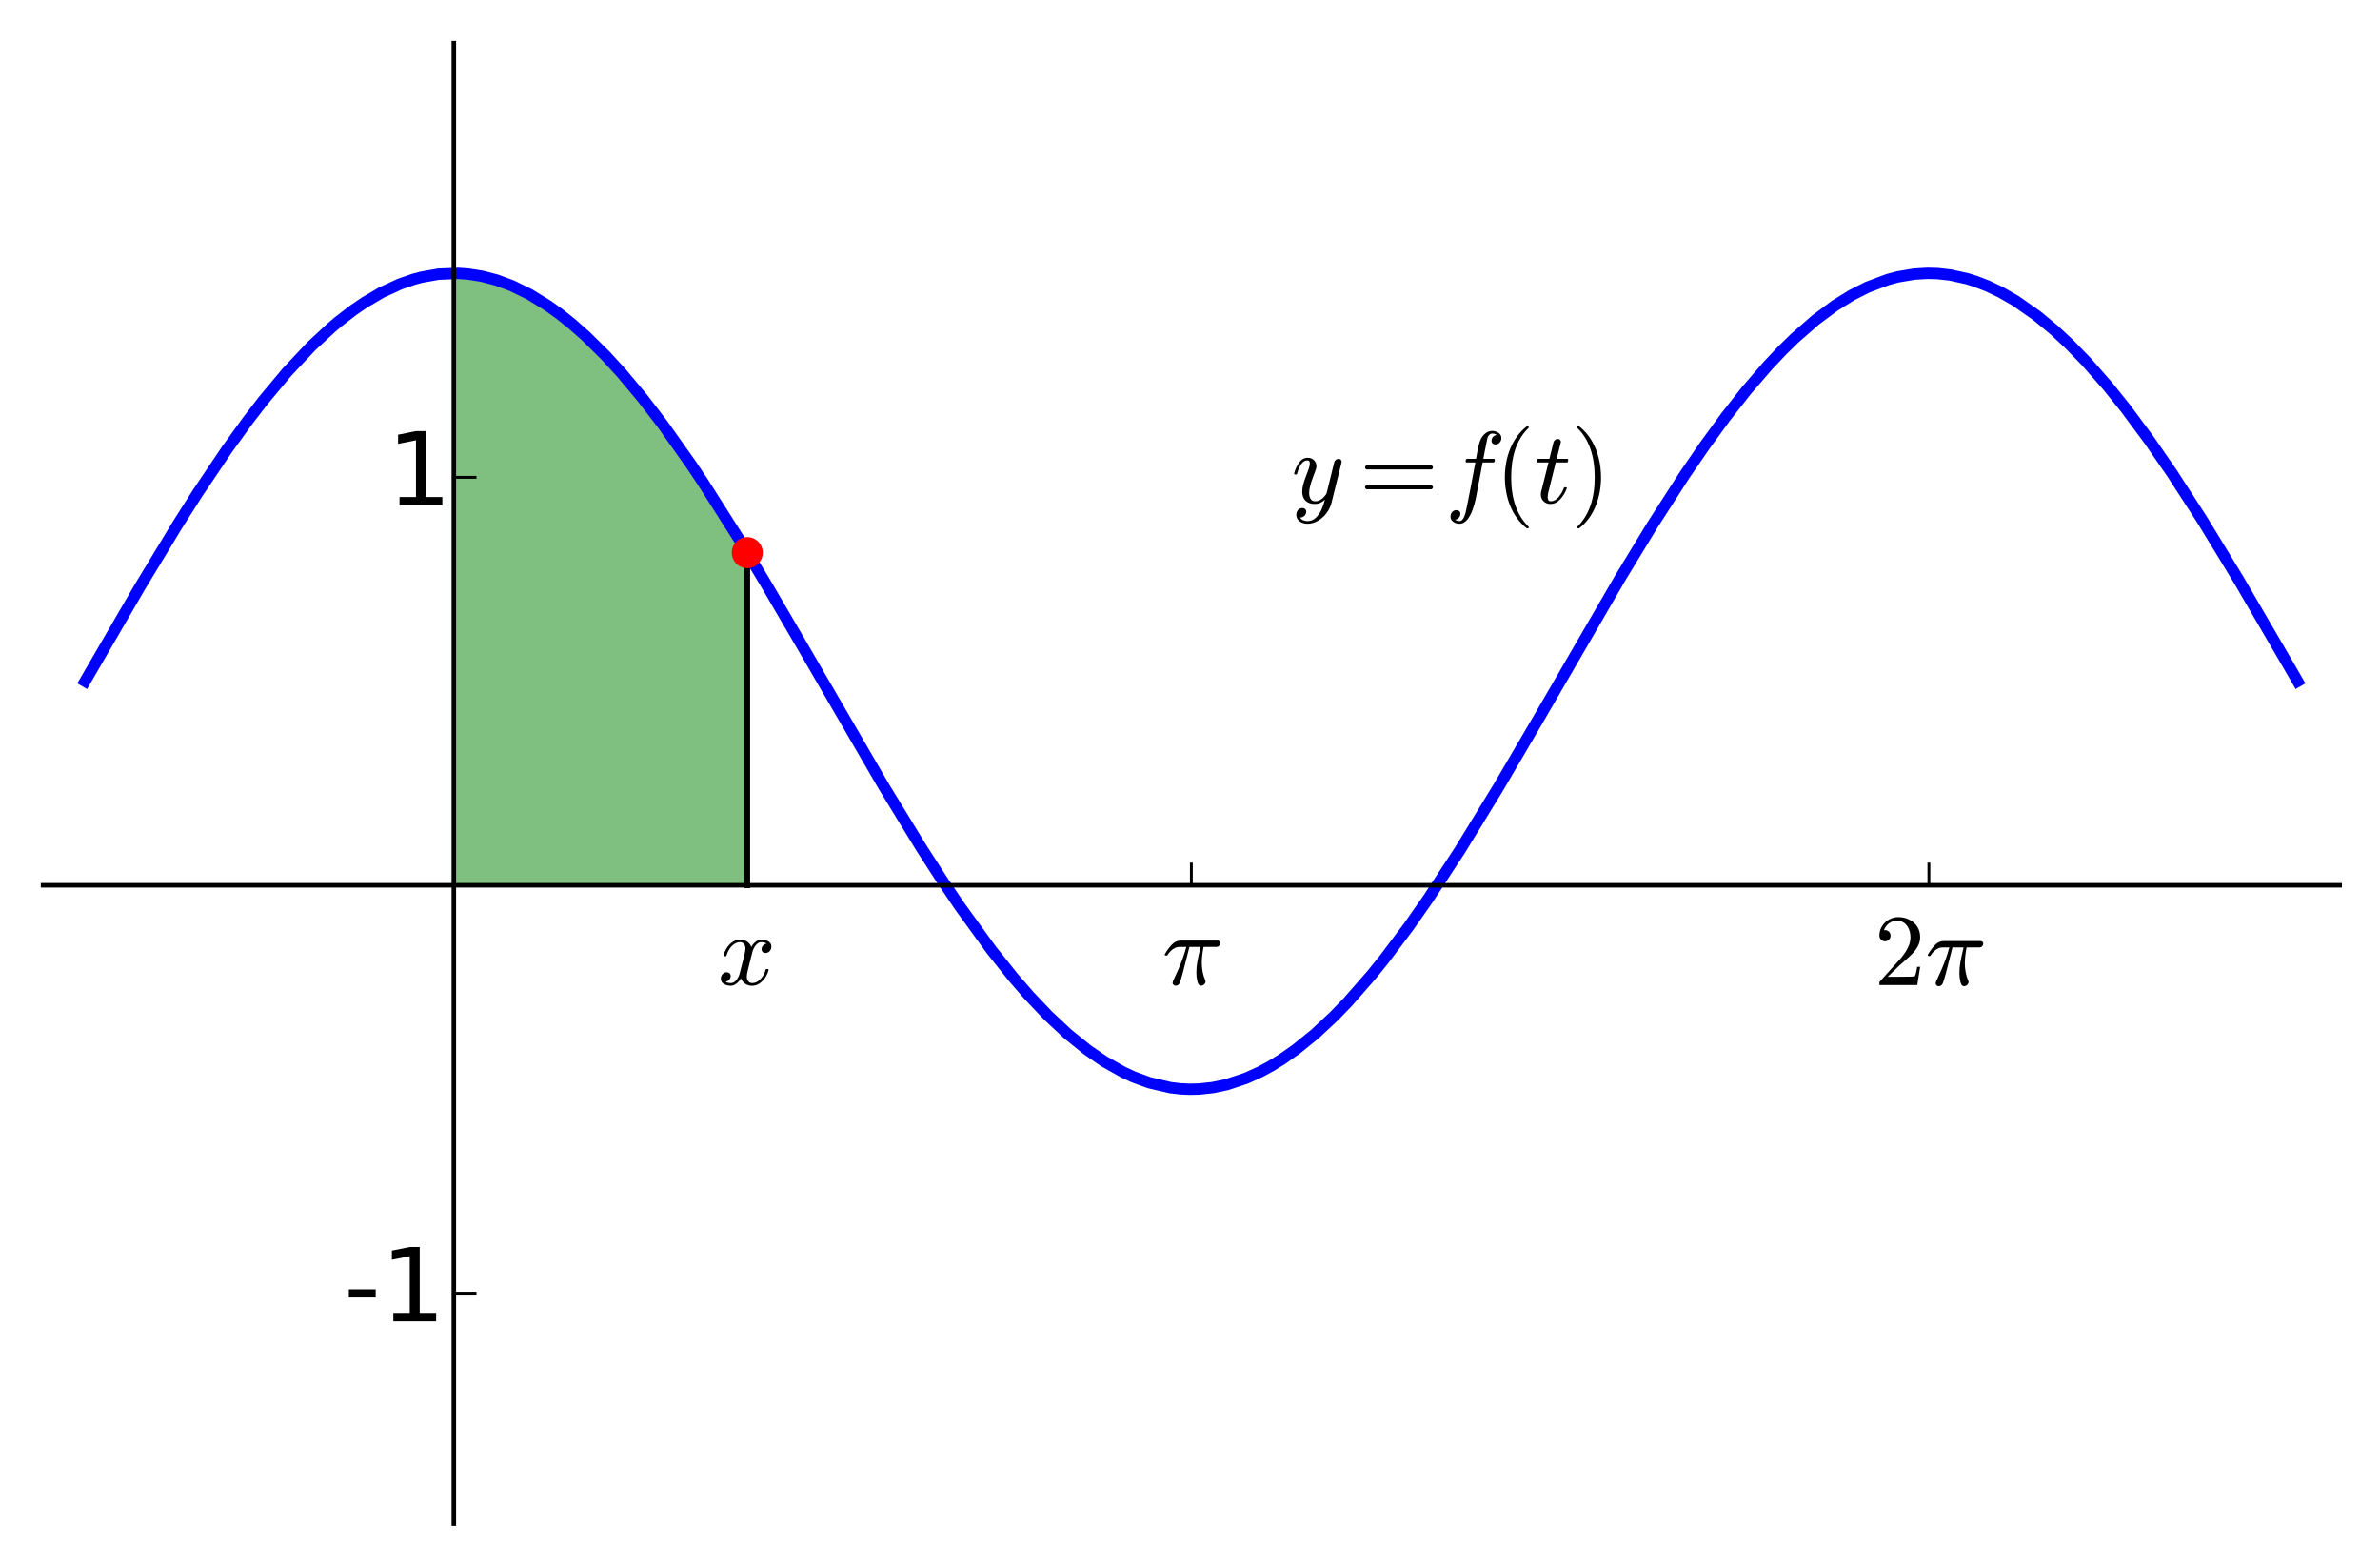 <?xml version="1.0" encoding="utf-8" standalone="no"?>
<!DOCTYPE svg PUBLIC "-//W3C//DTD SVG 1.1//EN"
  "http://www.w3.org/Graphics/SVG/1.1/DTD/svg11.dtd">
<!-- Created with matplotlib (http://matplotlib.org/) -->
<svg height="276pt" version="1.1" viewBox="0 0 420 276" width="420pt" xmlns="http://www.w3.org/2000/svg" xmlns:xlink="http://www.w3.org/1999/xlink">
 <defs>
  <style type="text/css">
*{stroke-linecap:butt;stroke-linejoin:round;}
  </style>
 </defs>
 <g id="figure_1">
  <g id="patch_1">
   <path d="
M0 276.48
L420.48 276.48
L420.48 0
L0 0
z
" style="fill:#ffffff;"/>
  </g>
  <g id="axes_1">
   <g id="patch_2">
    <path d="
M7.2 269.28
L413.28 269.28
L413.28 7.2
L7.2 7.2
z
" style="fill:#ffffff;"/>
   </g>
   <g id="patch_3">
    <path clip-path="url(#pee1ae5a8af)" d="
M80.086 156.24
L80.086 48.24
L80.257 48.241
L80.664 48.247
L80.923 48.255
L81.24 48.268
L81.261 48.269
L81.576 48.286
L82.015 48.318
L82.281 48.341
L82.555 48.368
L82.64 48.377
L83.02 48.42
L83.336 48.461
L83.454 48.478
L83.611 48.501
L83.95 48.553
L84.254 48.604
L84.429 48.635
L84.728 48.691
L85.084 48.763
L85.242 48.797
L85.556 48.867
L85.857 48.937
L86.131 49.005
L86.225 49.029
L86.667 49.147
L86.861 49.201
L87.216 49.303
L87.483 49.385
L87.747 49.467
L87.942 49.531
L88.127 49.592
L88.351 49.668
L88.645 49.771
L88.841 49.842
L89.178 49.967
L89.513 50.096
L89.75 50.19
L89.918 50.258
L90.188 50.37
L90.543 50.521
L90.668 50.576
L90.964 50.708
L91.278 50.851
L91.471 50.942
L91.694 51.048
L92.125 51.259
L92.302 51.347
L92.64 51.52
L92.73 51.567
L93.12 51.774
L93.349 51.898
L93.573 52.021
L93.984 52.254
L94.017 52.272
L94.435 52.515
L94.59 52.607
L95.019 52.867
L95.135 52.938
L95.363 53.08
L95.631 53.249
L96.073 53.534
L96.114 53.561
L96.575 53.868
L96.785 54.01
L96.881 54.076
L97.304 54.369
L97.621 54.593
L97.79 54.715
L98.144 54.971
L98.306 55.091
L98.593 55.305
L98.753 55.426
L99.196 55.765
L99.329 55.868
L99.492 55.995
L99.932 56.344
L100.045 56.435
L100.497 56.803
L100.759 57.019
L100.919 57.153
L101.146 57.344
L101.448 57.601
L101.678 57.799
L101.907 57.998
L102.147 58.209
L102.348 58.387
L102.84 58.829
L103.052 59.022
L103.317 59.266
L103.453 59.392
L103.642 59.568
L104.106 60.006
L104.249 60.143
L104.548 60.43
L104.8 60.675
L105.162 61.031
L105.336 61.204
L105.644 61.511
L105.73 61.598
L106.07 61.943
L106.257 62.135
L106.668 62.559
L106.943 62.846
L107.104 63.015
L107.346 63.272
L107.747 63.701
L107.932 63.9
L108.123 64.107
L108.497 64.517
L108.644 64.679
L108.87 64.929
L109.221 65.323
L109.47 65.603
L109.72 65.887
L110.003 66.211
L110.258 66.505
L110.459 66.738
L110.682 66.998
L111.094 67.482
L111.345 67.781
L111.64 68.133
L111.758 68.275
L112.137 68.733
L112.312 68.945
L112.703 69.425
L112.797 69.541
L113.133 69.957
L113.398 70.287
L113.592 70.531
L113.883 70.898
L114.242 71.354
L114.456 71.628
L114.736 71.988
L115.024 72.361
L115.098 72.457
L115.565 73.067
L115.823 73.407
L115.958 73.585
L116.363 74.123
L116.406 74.18
L116.796 74.703
L117.003 74.983
L117.401 75.523
L117.671 75.892
L117.871 76.166
L117.999 76.342
L118.469 76.992
L118.602 77.177
L118.876 77.56
L119 77.734
L119.461 78.382
L119.546 78.504
L119.966 79.1
L120.132 79.337
L120.409 79.735
L120.754 80.232
L120.864 80.39
L121.111 80.748
L121.558 81.4
L121.697 81.604
L121.949 81.974
L122.283 82.468
L122.57 82.893
L122.693 83.076
L123.037 83.589
L123.278 83.95
L123.606 84.444
L123.899 84.886
L124.149 85.265
L124.22 85.373
L124.645 86.022
L124.872 86.369
L125.013 86.586
L125.466 87.283
L125.701 87.646
L125.832 87.85
L126.26 88.517
L126.496 88.886
L126.708 89.217
L127.043 89.744
L127.094 89.824
L127.568 90.572
L127.795 90.932
L127.857 91.031
L128.251 91.657
L128.551 92.138
L128.653 92.3
L128.916 92.722
L129.145 93.09
L129.65 93.905
L129.91 94.327
L130.029 94.519
L130.244 94.87
L130.611 95.466
L130.957 96.032
L131.038 96.165
L131.317 96.622
L131.582 97.057
L131.873 97.537
L131.873 156.24
z
" style="fill:#008000;opacity:0.5;"/>
   </g>
   <g id="line2d_1">
    <path clip-path="url(#pee1ae5a8af)" d="
M15.009 156.24
L405.471 156.24
L405.471 156.24" style="fill:none;"/>
   </g>
   <g id="line2d_2">
    <path clip-path="url(#pee1ae5a8af)" d="
M15.009 120.24
L24.693 103.564
L31.321 92.619
L34.917 86.958
L40.071 79.293
L43.774 74.171
L46.444 70.703
L50.668 65.642
L54.98 61.061
L58.52 57.777
L59.782 56.715
L62.416 54.69
L64.314 53.395
L67.352 51.614
L70.555 50.137
L72.993 49.293
L74.336 48.932
L77.37 48.395
L80.881 48.253
L82.567 48.369
L85.005 48.747
L87.613 49.425
L90.332 50.431
L93.471 51.965
L96.742 53.98
L98.888 55.528
L100.868 57.11
L103.35 59.296
L106.871 62.771
L109.702 65.867
L113.36 70.24
L116.907 74.853
L121.902 81.906
L124.009 85.053
L130.52 95.318
L135.115 102.949
L141.616 114.082
L155.925 138.734
L162.578 149.622
L166.259 155.339
L169.349 159.925
L174.973 167.691
L178.856 172.551
L181.642 175.757
L184.953 179.24
L188.454 182.512
L191.879 185.284
L194.835 187.32
L198.258 189.25
L200.063 190.079
L202.79 191.079
L206.502 191.947
L208.282 192.16
L209.951 192.238
L211.62 192.2
L214.008 191.942
L216.5 191.42
L219.915 190.286
L222.418 189.152
L224.302 188.132
L226.199 186.964
L228.753 185.17
L232.032 182.507
L235.427 179.339
L237.883 176.799
L242.11 171.967
L244.266 169.291
L248.555 163.582
L251.999 158.658
L257.608 150.088
L264.412 138.974
L271.302 127.207
L285.935 101.988
L291.632 92.613
L297.319 83.774
L300.889 78.566
L304.539 73.563
L308.213 68.89
L311.985 64.515
L314.502 61.849
L316.71 59.688
L320.394 56.468
L323.809 53.933
L326.756 52.106
L329.557 50.689
L333.168 49.332
L334.929 48.865
L337.814 48.38
L340.146 48.241
L341.958 48.291
L344.181 48.541
L347.162 49.199
L348.539 49.627
L350.752 50.478
L353.106 51.603
L355.715 53.107
L359.453 55.725
L362.412 58.172
L365.122 60.689
L368.21 63.868
L371.983 68.175
L375.066 72.016
L379.177 77.551
L383.28 83.493
L388.562 91.664
L395.006 102.246
L404.41 118.397
L405.471 120.24
L405.471 120.24" style="fill:none;stroke:#0000ff;stroke-linecap:square;stroke-width:2.0;"/>
   </g>
   <g id="line2d_3">
    <path clip-path="url(#pee1ae5a8af)" d="
M80.086 48.24
L82.281 48.341
L84.728 48.691
L87.216 49.303
L89.513 50.096
L91.694 51.048
L94.017 52.272
L96.785 54.01
L99.329 55.868
L102.147 58.209
L104.8 60.675
L107.932 63.9
L111.094 67.482
L114.456 71.628
L117.999 76.342
L121.949 81.974
L126.26 88.517
L131.317 96.622
L131.873 97.537
L131.873 97.537" style="fill:none;stroke:#0000ff;stroke-linecap:square;"/>
   </g>
   <g id="line2d_4">
    <path clip-path="url(#pee1ae5a8af)" d="
M131.873 156.24
L131.873 97.537" style="fill:none;stroke:#000000;stroke-linecap:square;"/>
   </g>
   <g id="matplotlib.axis_1">
    <g id="xtick_1">
     <g id="line2d_5">
      <defs>
       <path d="
M0 0
L0 -4" id="m93b0483c22" style="stroke:#000000;stroke-width:0.5;"/>
      </defs>
      <g>
       <use style="stroke:#000000;stroke-width:0.5;" x="131.873" xlink:href="#m93b0483c22" y="156.24"/>
      </g>
     </g>
     <g id="text_1">
      <!-- $x$ -->
      <defs>
       <path d="
M7.812 2.875
Q9.578 1.516 12.797 1.516
Q15.922 1.516 18.312 4.516
Q20.703 7.516 21.578 11.078
L26.125 28.812
Q27.203 33.641 27.203 35.406
Q27.203 37.891 25.812 39.75
Q24.422 41.609 21.922 41.609
Q18.75 41.609 15.969 39.625
Q13.188 37.641 11.281 34.594
Q9.375 31.547 8.594 28.422
Q8.406 27.781 7.812 27.781
L6.594 27.781
Q5.812 27.781 5.812 28.719
L5.812 29
Q6.781 32.719 9.125 36.25
Q11.469 39.797 14.859 41.984
Q18.266 44.188 22.125 44.188
Q25.781 44.188 28.734 42.234
Q31.688 40.281 32.906 36.922
Q34.625 39.984 37.281 42.078
Q39.938 44.188 43.109 44.188
Q45.266 44.188 47.5 43.422
Q49.75 42.672 51.172 41.109
Q52.594 39.547 52.594 37.203
Q52.594 34.672 50.953 32.828
Q49.312 31 46.781 31
Q45.172 31 44.094 32.031
Q43.016 33.062 43.016 34.625
Q43.016 36.719 44.453 38.297
Q45.906 39.891 47.906 40.188
Q46.094 41.609 42.922 41.609
Q39.703 41.609 37.328 38.625
Q34.969 35.641 33.984 31.984
L29.594 14.312
Q28.516 10.297 28.516 7.719
Q28.516 5.172 29.953 3.344
Q31.391 1.516 33.797 1.516
Q38.484 1.516 42.156 5.641
Q45.844 9.766 47.016 14.703
Q47.219 15.281 47.797 15.281
L49.031 15.281
Q49.422 15.281 49.656 15.016
Q49.906 14.75 49.906 14.406
Q49.906 14.312 49.812 14.109
Q48.391 8.156 43.844 3.516
Q39.312 -1.125 33.594 -1.125
Q29.938 -1.125 26.984 0.844
Q24.031 2.828 22.797 6.203
Q21.234 3.266 18.469 1.062
Q15.719 -1.125 12.594 -1.125
Q10.453 -1.125 8.172 -0.359
Q5.906 0.391 4.484 1.953
Q3.078 3.516 3.078 5.906
Q3.078 8.25 4.703 10.172
Q6.344 12.109 8.797 12.109
Q10.453 12.109 11.578 11.109
Q12.703 10.109 12.703 8.5
Q12.703 6.391 11.297 4.828
Q9.906 3.266 7.812 2.875" id="Cmmi10-78"/>
      </defs>
      <g transform="translate(126.653 173.917)scale(0.18 -0.18)">
       <use transform="translate(0.0 0.812)" xlink:href="#Cmmi10-78"/>
      </g>
     </g>
    </g>
    <g id="xtick_2">
     <g id="line2d_6">
      <g>
       <use style="stroke:#000000;stroke-width:0.5;" x="210.24" xlink:href="#m93b0483c22" y="156.24"/>
      </g>
     </g>
     <g id="text_2">
      <!-- $\pi$ -->
      <defs>
       <path d="
M10.109 1.703
Q10.109 2.25 10.5 3.328
Q13.281 9.125 15.688 14.719
Q18.109 20.312 20.031 25.609
Q21.969 30.906 23.578 36.922
L17.188 36.922
Q13.531 36.922 10.344 34.625
Q7.172 32.328 5.078 28.812
Q4.891 28.422 4.5 28.422
L3.328 28.422
Q2.391 28.422 2.391 29.391
Q2.391 29.594 2.594 29.984
Q5.859 35.547 9.594 39.328
Q13.328 43.109 18.016 43.109
L54.297 43.109
Q55.328 43.109 56.047 42.422
Q56.781 41.75 56.781 40.578
Q56.781 39.109 55.734 38.016
Q54.688 36.922 53.219 36.922
L40.484 36.922
Q38.875 29.047 38.719 21.578
Q38.719 11.969 42.094 4.203
Q42.391 3.609 42.391 2.984
Q42.391 1.906 41.75 0.969
Q41.109 0.047 40.109 -0.531
Q39.109 -1.125 37.984 -1.125
Q35.359 -1.125 34.375 3.172
Q33.406 7.469 33.406 11.531
Q33.406 17.234 34.375 22.531
Q35.359 27.828 37.5 36.922
L26.609 36.922
Q18.703 4.891 17.094 1.609
Q15.672 -1.125 13.188 -1.125
Q11.969 -1.125 11.031 -0.312
Q10.109 0.484 10.109 1.703" id="Cmmi10-bc"/>
      </defs>
      <g transform="translate(205.11 173.917)scale(0.18 -0.18)">
       <use transform="translate(0.0 0.891)" xlink:href="#Cmmi10-bc"/>
      </g>
     </g>
    </g>
    <g id="xtick_3">
     <g id="line2d_7">
      <g>
       <use style="stroke:#000000;stroke-width:0.5;" x="340.394" xlink:href="#m93b0483c22" y="156.24"/>
      </g>
     </g>
     <g id="text_3">
      <!-- $2\pi$ -->
      <defs>
       <path d="
M4.984 0
L4.984 2.688
Q4.984 2.938 5.172 3.219
L20.703 20.406
Q24.219 24.219 26.406 26.797
Q28.609 29.391 30.75 32.766
Q32.906 36.141 34.156 39.625
Q35.406 43.109 35.406 47.016
Q35.406 51.125 33.891 54.859
Q32.375 58.594 29.375 60.844
Q26.375 63.094 22.125 63.094
Q17.781 63.094 14.312 60.469
Q10.844 57.859 9.422 53.719
Q9.812 53.812 10.5 53.812
Q12.75 53.812 14.328 52.297
Q15.922 50.781 15.922 48.391
Q15.922 46.094 14.328 44.5
Q12.75 42.922 10.5 42.922
Q8.156 42.922 6.562 44.547
Q4.984 46.188 4.984 48.391
Q4.984 52.156 6.391 55.438
Q7.812 58.734 10.469 61.297
Q13.141 63.875 16.484 65.234
Q19.828 66.609 23.578 66.609
Q29.297 66.609 34.219 64.188
Q39.156 61.766 42.031 57.344
Q44.922 52.938 44.922 47.016
Q44.922 42.672 43.016 38.766
Q41.109 34.859 38.125 31.656
Q35.156 28.469 30.516 24.406
Q25.875 20.359 24.422 19
L13.094 8.109
L22.703 8.109
Q29.781 8.109 34.547 8.219
Q39.312 8.344 39.594 8.594
Q40.766 9.859 42 17.828
L44.922 17.828
L42.094 0
z
" id="Cmr10-32"/>
      </defs>
      <g transform="translate(330.764 173.917)scale(0.18 -0.18)">
       <use transform="translate(0.0 0.391)" xlink:href="#Cmr10-32"/>
       <use transform="translate(50.0 0.391)" xlink:href="#Cmmi10-bc"/>
      </g>
     </g>
    </g>
   </g>
   <g id="matplotlib.axis_2">
    <g id="ytick_1">
     <g id="line2d_8">
      <defs>
       <path d="
M0 0
L4 0" id="m728421d6d4" style="stroke:#000000;stroke-width:0.5;"/>
      </defs>
      <g>
       <use style="stroke:#000000;stroke-width:0.5;" x="80.086" xlink:href="#m728421d6d4" y="228.24"/>
      </g>
     </g>
     <g id="text_4">
      <!-- -1 -->
      <defs>
       <path d="
M12.406 8.297
L28.516 8.297
L28.516 63.922
L10.984 60.406
L10.984 69.391
L28.422 72.906
L38.281 72.906
L38.281 8.297
L54.391 8.297
L54.391 0
L12.406 0
z
" id="BitstreamVeraSans-Roman-31"/>
       <path d="
M4.891 31.391
L31.203 31.391
L31.203 23.391
L4.891 23.391
z
" id="BitstreamVeraSans-Roman-2d"/>
      </defs>
      <g transform="translate(60.682 233.207)scale(0.18 -0.18)">
       <use xlink:href="#BitstreamVeraSans-Roman-2d"/>
       <use x="36.084" xlink:href="#BitstreamVeraSans-Roman-31"/>
      </g>
     </g>
    </g>
    <g id="ytick_2">
     <g id="line2d_9">
      <g>
       <use style="stroke:#000000;stroke-width:0.5;" x="80.086" xlink:href="#m728421d6d4" y="84.24"/>
      </g>
     </g>
     <g id="text_5">
      <!-- 1 -->
      <g transform="translate(68.273 89.207)scale(0.18 -0.18)">
       <use xlink:href="#BitstreamVeraSans-Roman-31"/>
      </g>
     </g>
    </g>
   </g>
   <g id="patch_4">
    <path d="
M7.2 156.24
L413.28 156.24" style="fill:none;stroke:#000000;stroke-width:0.8;"/>
   </g>
   <g id="patch_5">
    <path d="
M80.086 269.28
L80.086 7.2" style="fill:none;stroke:#000000;stroke-width:0.8;"/>
   </g>
   <g id="text_6">
    <!-- $y=f(t)$ -->
    <defs>
     <path d="
M31 -24.812
Q25.438 -20.406 21.406 -14.719
Q17.391 -9.031 14.812 -2.578
Q12.25 3.859 10.984 10.891
Q9.719 17.922 9.719 25
Q9.719 32.172 10.984 39.203
Q12.25 46.234 14.859 52.734
Q17.484 59.234 21.531 64.891
Q25.594 70.562 31 74.812
Q31 75 31.5 75
L32.422 75
Q32.719 75 32.953 74.734
Q33.203 74.469 33.203 74.125
Q33.203 73.688 33.016 73.484
Q28.125 68.703 24.875 63.234
Q21.625 57.766 19.641 51.578
Q17.672 45.406 16.797 38.781
Q15.922 32.172 15.922 25
Q15.922 -6.781 32.906 -23.297
Q33.203 -23.578 33.203 -24.125
Q33.203 -24.359 32.938 -24.672
Q32.672 -25 32.422 -25
L31.5 -25
Q31 -25 31 -24.812" id="Cmr10-28"/>
     <path d="
M6.5 -25
Q5.609 -25 5.609 -24.125
Q5.609 -23.688 5.812 -23.484
Q22.906 -6.781 22.906 25
Q22.906 56.781 6 73.297
Q5.609 73.531 5.609 74.125
Q5.609 74.469 5.875 74.734
Q6.156 75 6.5 75
L7.422 75
Q7.719 75 7.906 74.812
Q15.094 69.141 19.875 61.031
Q24.656 52.938 26.875 43.75
Q29.109 34.578 29.109 25
Q29.109 17.922 27.906 11.062
Q26.703 4.203 24.094 -2.453
Q21.484 -9.125 17.484 -14.766
Q13.484 -20.406 7.906 -24.812
Q7.719 -25 7.422 -25
z
" id="Cmr10-29"/>
     <path d="
M7.516 13.281
Q6.688 13.281 6.141 13.906
Q5.609 14.547 5.609 15.281
Q5.609 16.109 6.141 16.688
Q6.688 17.281 7.516 17.281
L70.312 17.281
Q71.047 17.281 71.578 16.688
Q72.125 16.109 72.125 15.281
Q72.125 14.547 71.578 13.906
Q71.047 13.281 70.312 13.281
z

M7.516 32.719
Q6.688 32.719 6.141 33.297
Q5.609 33.891 5.609 34.719
Q5.609 35.453 6.141 36.078
Q6.688 36.719 7.516 36.719
L70.312 36.719
Q71.047 36.719 71.578 36.078
Q72.125 35.453 72.125 34.719
Q72.125 33.891 71.578 33.297
Q71.047 32.719 70.312 32.719
z
" id="Cmr10-3d"/>
     <path d="
M6.203 8.109
Q6.203 9.578 6.5 10.891
L13.719 39.594
L3.219 39.594
Q2.203 39.594 2.203 40.922
Q2.594 43.109 3.516 43.109
L14.594 43.109
L18.609 59.422
Q19 60.75 20.172 61.672
Q21.344 62.594 22.797 62.594
Q24.078 62.594 24.922 61.828
Q25.781 61.078 25.781 59.812
Q25.781 59.516 25.75 59.344
Q25.734 59.188 25.688 58.984
L21.688 43.109
L31.984 43.109
Q33.016 43.109 33.016 41.797
Q32.953 41.547 32.812 40.953
Q32.672 40.375 32.422 39.984
Q32.172 39.594 31.688 39.594
L20.797 39.594
L13.625 10.688
Q12.891 7.859 12.891 5.812
Q12.891 1.516 15.828 1.516
Q20.219 1.516 23.609 5.641
Q27 9.766 28.812 14.703
Q29.203 15.281 29.594 15.281
L30.812 15.281
Q31.203 15.281 31.438 15.016
Q31.688 14.75 31.688 14.406
Q31.688 14.203 31.594 14.109
Q29.391 8.062 25.188 3.469
Q21 -1.125 15.578 -1.125
Q11.625 -1.125 8.906 1.453
Q6.203 4.047 6.203 8.109" id="Cmmi10-74"/>
     <path d="
M9.719 -16.5
Q11.578 -17.922 14.203 -17.922
Q17.781 -17.922 20.016 -10.016
Q20.953 -6.203 25.094 15.094
L29.688 39.594
L21.094 39.594
Q20.125 39.594 20.125 40.922
Q20.516 43.109 21.391 43.109
L30.328 43.109
L31.5 49.609
Q32.078 52.641 32.562 54.812
Q33.062 56.984 33.625 58.828
Q34.188 60.688 35.297 62.984
Q37.016 66.266 39.922 68.391
Q42.828 70.516 46.188 70.516
Q48.391 70.516 50.469 69.703
Q52.547 68.891 53.859 67.281
Q55.172 65.672 55.172 63.484
Q55.172 60.938 53.484 59.047
Q51.812 57.172 49.422 57.172
Q47.797 57.172 46.656 58.172
Q45.516 59.188 45.516 60.797
Q45.516 62.984 47 64.625
Q48.484 66.266 50.688 66.5
Q48.828 67.922 46.094 67.922
Q44.578 67.922 43.234 66.5
Q41.891 65.094 41.5 63.484
Q40.875 60.938 38.719 49.703
L37.5 43.109
L47.797 43.109
Q48.781 43.109 48.781 41.797
Q48.734 41.547 48.578 40.938
Q48.438 40.328 48.172 39.953
Q47.906 39.594 47.516 39.594
L36.812 39.594
L32.172 15.188
Q31.297 9.859 30.141 4.359
Q29 -1.125 26.922 -6.906
Q24.859 -12.703 21.625 -16.609
Q18.406 -20.516 14.016 -20.516
Q10.641 -20.516 7.984 -18.578
Q5.328 -16.656 5.328 -13.484
Q5.328 -10.938 6.953 -9.047
Q8.594 -7.172 11.078 -7.172
Q12.75 -7.172 13.859 -8.172
Q14.984 -9.188 14.984 -10.797
Q14.984 -12.938 13.391 -14.719
Q11.812 -16.5 9.719 -16.5" id="Cmmi10-66"/>
     <path d="
M8.406 -14.312
Q10.5 -17.922 15.719 -17.922
Q20.453 -17.922 23.922 -14.594
Q27.391 -11.281 29.516 -6.562
Q31.641 -1.859 32.812 3.078
Q28.375 -1.125 23.188 -1.125
Q19.234 -1.125 16.453 0.234
Q13.672 1.609 12.125 4.312
Q10.594 7.031 10.594 10.891
Q10.594 14.156 11.469 17.594
Q12.359 21.047 13.938 25.266
Q15.531 29.5 16.703 32.625
Q18.016 36.281 18.016 38.625
Q18.016 41.609 15.828 41.609
Q11.859 41.609 9.297 37.531
Q6.734 33.453 5.516 28.422
Q5.328 27.781 4.688 27.781
L3.516 27.781
Q2.688 27.781 2.688 28.719
L2.688 29
Q4.297 34.969 7.609 39.578
Q10.938 44.188 16.016 44.188
Q19.578 44.188 22.047 41.844
Q24.516 39.5 24.516 35.891
Q24.516 34.031 23.688 31.984
Q23.25 30.766 21.688 26.656
Q20.125 22.562 19.281 19.875
Q18.453 17.188 17.922 14.594
Q17.391 12.016 17.391 9.422
Q17.391 6.109 18.797 3.812
Q20.219 1.516 23.297 1.516
Q29.5 1.516 34.422 9.078
L42 39.891
Q42.328 41.219 43.547 42.156
Q44.781 43.109 46.188 43.109
Q47.406 43.109 48.312 42.328
Q49.219 41.547 49.219 40.281
Q49.219 39.703 49.125 39.5
L39.203 -0.297
Q37.891 -5.422 34.375 -10.109
Q30.859 -14.797 25.906 -17.656
Q20.953 -20.516 15.578 -20.516
Q12.984 -20.516 10.438 -19.5
Q7.906 -18.5 6.344 -16.5
Q4.781 -14.5 4.781 -11.812
Q4.781 -9.078 6.391 -7.078
Q8.016 -5.078 10.688 -5.078
Q12.312 -5.078 13.406 -6.078
Q14.5 -7.078 14.5 -8.688
Q14.5 -10.984 12.781 -12.688
Q11.078 -14.406 8.797 -14.406
Q8.688 -14.359 8.594 -14.328
Q8.5 -14.312 8.406 -14.312" id="Cmmi10-79"/>
    </defs>
    <g transform="translate(227.9 88.74)scale(0.18 -0.18)">
     <use xlink:href="#Cmmi10-79"/>
     <use transform="translate(66.582 0.0)" xlink:href="#Cmr10-3d"/>
     <use transform="translate(150.641 0.0)" xlink:href="#Cmmi10-66"/>
     <use transform="translate(199.518 0.0)" xlink:href="#Cmr10-28"/>
     <use transform="translate(238.336 0.0)" xlink:href="#Cmmi10-74"/>
     <use transform="translate(274.42 0.0)" xlink:href="#Cmr10-29"/>
    </g>
   </g>
   <g id="PathCollection_1">
    <defs>
     <path d="
M0 2.739
C0.726 2.739 1.423 2.45 1.936 1.936
C2.45 1.423 2.739 0.726 2.739 0
C2.739 -0.726 2.45 -1.423 1.936 -1.936
C1.423 -2.45 0.726 -2.739 0 -2.739
C-0.726 -2.739 -1.423 -2.45 -1.936 -1.936
C-2.45 -1.423 -2.739 -0.726 -2.739 0
C-2.739 0.726 -2.45 1.423 -1.936 1.936
C-1.423 2.45 -0.726 2.739 0 2.739
z
" id="C0_0_976255c095"/>
    </defs>
    <g clip-path="url(#pee1ae5a8af)">
     <use style="fill:#ff0000;" x="131.873" xlink:href="#C0_0_976255c095" y="97.537"/>
    </g>
   </g>
  </g>
 </g>
 <defs>
  <clipPath id="pee1ae5a8af">
   <rect height="262.08" width="406.08" x="7.2" y="7.2"/>
  </clipPath>
 </defs>
</svg>
